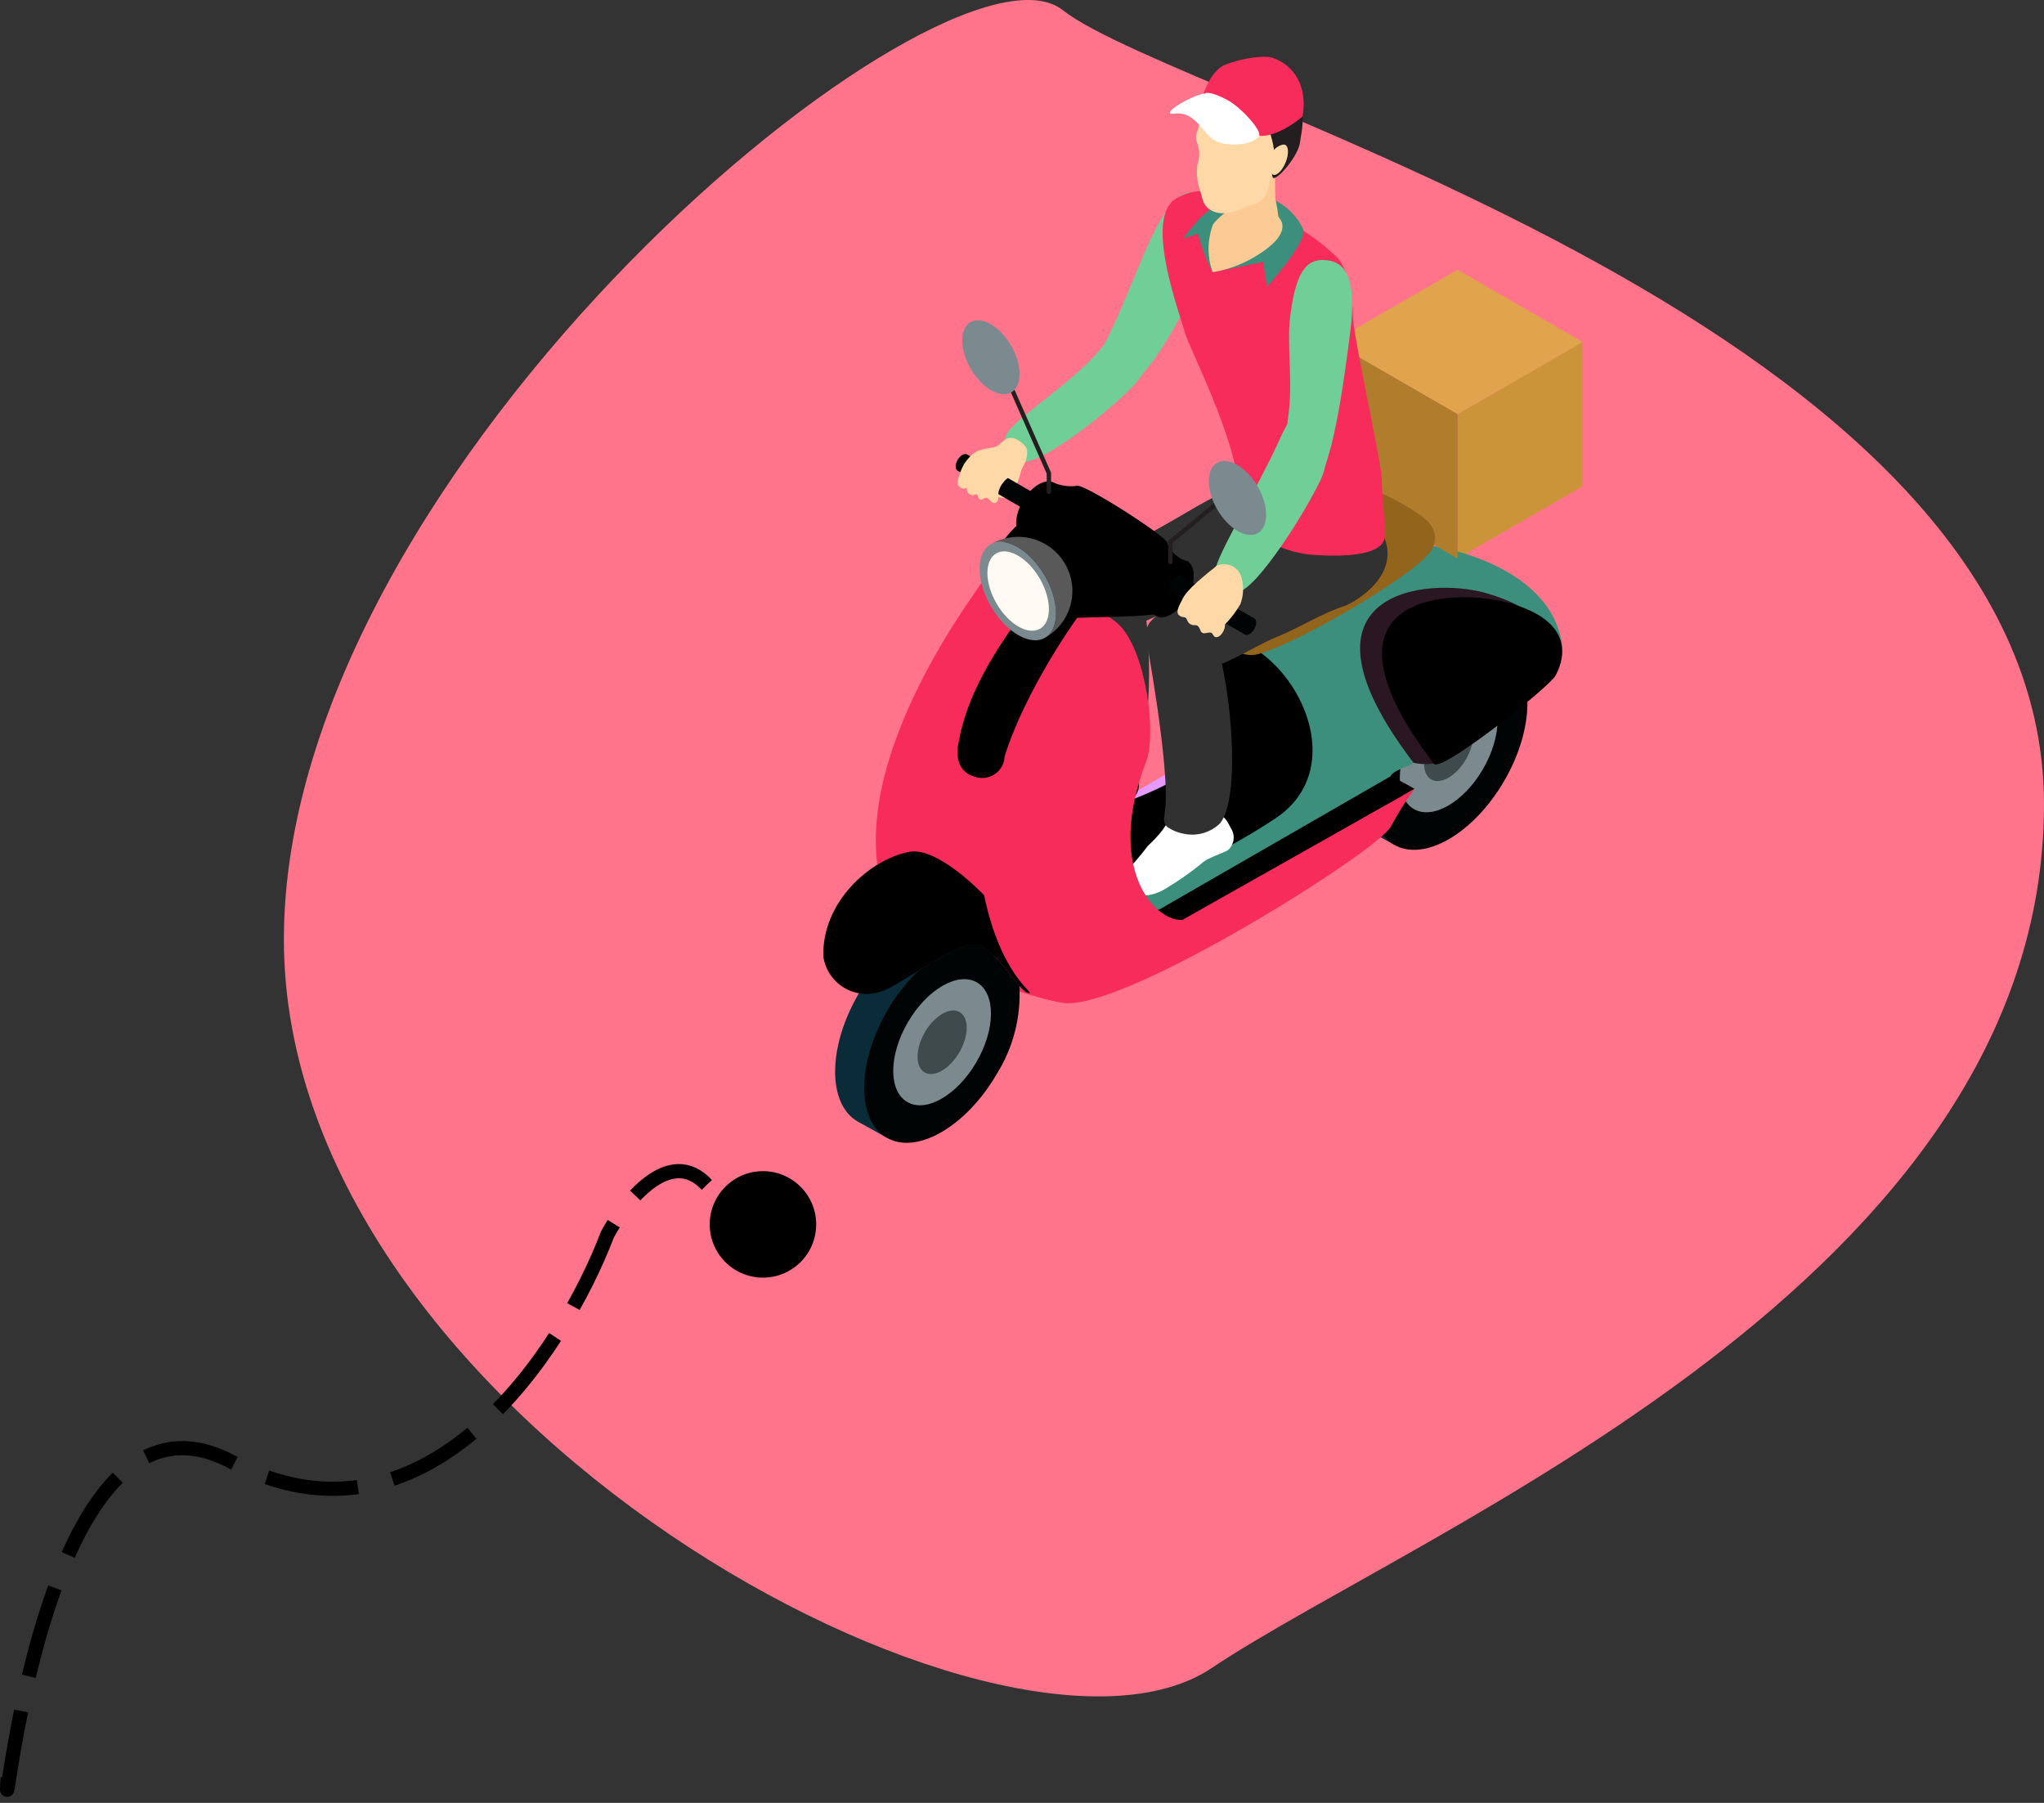 <svg width="288" height="254" viewBox="0 0 288 254" fill="none" xmlns="http://www.w3.org/2000/svg">
<rect x="0" y="0" width="288" height="254" fill="#333333" stroke="none"/>
<path d="M288 113.284C288 180.509 199.933 215.477 170.717 235.006C141.5 254.535 40 199.59 40 132.365C40 65.139 133.5 -11.456 149.75 1.431C166 14.319 288 46.059 288 113.284Z" fill="#FF748B"/>
<path d="M1.082 250.426C0.249 264.093 5.383 191.526 32.583 205.926C59.783 220.326 79.25 190.593 85.583 173.926C88.083 169.259 94.383 161.326 99.583 166.926" stroke="black" stroke-width="2" stroke-dasharray="13 5"/>
<g clip-path="url(#clip0_756_3)">
<path d="M144.272 64.732C144.242 64.792 143.285 69.888 141.821 70.154C140.357 70.42 138.447 68.51 138.447 68.249C140.319 66.966 142.264 65.791 144.272 64.732Z" fill="#FED8A7"/>
<path d="M174.025 79.899C174.146 82.825 170.185 83.827 169.479 86.474C169.236 87.156 169.168 87.889 169.281 88.605C169.603 89.478 170.234 89.688 170.806 89.3C170.806 89.3 170.515 90.159 171.177 90.299C171.367 90.324 171.561 90.284 171.726 90.186C171.891 90.088 172.019 89.937 172.087 89.757C172.049 90.035 172.099 90.317 172.231 90.564C172.311 90.674 172.416 90.762 172.537 90.823C172.659 90.884 172.792 90.915 172.928 90.914C173.064 90.913 173.197 90.88 173.318 90.818C173.438 90.755 173.542 90.665 173.621 90.555C173.844 91.63 174.934 91.36 175.282 90.633C175.669 89.817 175.213 88.745 175.743 87.996C176.375 87.115 176.985 87.404 177.123 86.191C177.233 85.214 177.082 84.184 177.141 83.207C177.229 83.17 177.319 83.145 177.399 83.104C177.322 83.299 177.308 83.585 177.221 83.772L174.025 79.899Z" fill="#FED8A7"/>
<path d="M205.379 58.353V78.688L222.999 68.519V48.185L205.379 58.353Z" fill="#CC9439"/>
<path d="M136.25 64.028C135.888 63.818 135.297 64.157 134.931 64.787C134.564 65.418 134.562 66.098 134.922 66.307C135.282 66.516 135.871 66.178 136.237 65.546C136.604 64.915 136.609 64.237 136.25 64.028Z" fill="#000405"/>
<path d="M136.244 64.019L134.924 66.303L145.278 72.281L146.598 69.997L136.244 64.019Z" fill="#000405"/>
<path d="M207.965 89.838L212.193 92.209L196.407 118.996L192.314 116.71L207.965 89.838Z" fill="#0A2B38"/>
<path d="M207.965 89.838C203.708 87.363 196.762 91.375 192.438 98.792C188.115 106.209 188.066 114.238 192.316 116.711C196.566 119.185 203.516 115.175 207.842 107.752C212.169 100.329 212.215 92.307 207.965 89.838Z" fill="#0A2B38"/>
<path d="M212.056 92.12C207.8 89.646 200.855 93.657 196.531 101.078C192.207 108.498 192.157 116.519 196.402 118.997C200.647 121.475 207.605 117.462 211.93 110.041C216.255 102.621 216.308 94.593 212.056 92.12Z" fill="#000405"/>
<path d="M209.027 97.129C206.358 95.582 201.997 98.093 199.287 102.746C196.577 107.398 196.544 112.43 199.208 113.981C201.872 115.532 206.234 113.017 208.947 108.364C211.659 103.711 211.689 98.68 209.027 97.129Z" fill="#7B8A8E"/>
<path d="M206.59 101.312C205.244 100.53 203.049 101.796 201.688 104.148C200.327 106.501 200.305 109.028 201.649 109.808C202.994 110.588 205.188 109.322 206.551 106.978C207.914 104.634 207.933 102.092 206.59 101.312Z" fill="#3F4A4C"/>
<path d="M152.648 115.122C153.927 114.06 177.765 108.071 176.485 100.825C175.205 93.578 167.327 86.515 169.455 85.668C171.583 84.821 193.091 75.955 198.886 76.502C207.825 77.348 219.118 81.788 220.117 91.106C220.267 92.506 202.166 104.94 199.167 107.465C198.532 108.002 196.255 108.515 195.926 109.373C194.846 112.194 196.667 116.479 193.623 118.443C183.101 125.237 170.256 131.826 165.83 132.299C157.901 133.143 154.972 122.535 152.617 114.226L152.648 115.122Z" fill="#3C8F7C"/>
<path d="M199.316 111.138C199.316 111.138 196.958 109.774 195.926 109.373L163.378 128.117C160.486 128.676 160.436 132.99 161.98 132.348C163.524 131.706 199.316 111.138 199.316 111.138Z" fill="black"/>
<path d="M181.526 102.872C181.526 102.872 179.168 101.508 178.136 101.107L145.589 119.851C142.695 120.41 142.647 124.722 144.191 124.08C145.735 123.438 181.526 102.872 181.526 102.872Z" fill="#E699FF"/>
<path d="M176.316 91.106C173.513 89.762 170.637 88.573 167.703 87.545C169.192 87.716 172.605 93.547 173.17 100.437C173.847 108.622 157.109 113.54 152.648 115.123C149.165 119.31 150.393 116.244 150.474 116.445V117.814C150.843 119.118 153.37 116.884 153.784 118.249C154.795 120.877 155.966 123.44 157.293 125.924C157.927 126.322 170.016 121.774 179.699 115.306C189.383 108.838 184.092 95.565 176.316 91.106Z" fill="black"/>
<path d="M199.166 107.465C200.788 107.83 202.483 107.667 204.006 107.001C209.75 103.95 218.036 94.699 218.782 93.393C219.734 91.728 219.239 86.392 209.426 83.568C201.184 81.193 180.61 83.142 199.166 107.465Z" fill="#2B1722"/>
<path d="M202.029 107.603C203.029 108.913 218.195 96.881 219.136 95.235C220.076 93.589 222.534 87.805 212.838 85.012C204.69 82.664 183.687 83.563 202.029 107.603Z" fill="black"/>
<path d="M205.379 38.013L222.999 48.184L205.379 58.352L187.757 48.184L205.379 38.013Z" fill="#E0A44C"/>
<path d="M205.379 58.353V78.688L187.757 68.519V48.185L205.379 58.353Z" fill="#B07D2C"/>
<path d="M166.355 82.361C166.165 83.572 166.159 84.805 166.337 86.017C166.724 88.467 172.887 90.822 174.453 91.839C175.254 92.249 176.169 92.378 177.052 92.208C182.147 91.027 197.965 81.809 201.124 78.222C201.736 77.666 202.112 76.899 202.176 76.076C202.241 75.252 201.989 74.436 201.471 73.792C200.629 72.512 193.697 68.291 190.249 68.291C188.02 68.288 167.969 78.552 166.355 82.361Z" fill="#93651C"/>
<path d="M169.75 37.832C166.643 44.262 161.169 55.138 157.496 54.67C156.556 54.548 154.539 50.528 155.607 48.497C158.1 43.744 160.399 37.281 162.337 33.26C165.445 26.831 167.574 26.461 169.845 27.556C172.115 28.65 172.855 31.402 169.75 37.832Z" fill="#6FCF97"/>
<path d="M159.364 54.681C154.786 59.294 145.149 66.445 143.586 64.834C143.002 64.23 140.817 62.535 142.029 60.854C143.937 58.214 151.816 53.524 155.604 48.497C155.873 48.149 156.214 47.864 156.603 47.661C156.993 47.457 157.422 47.341 157.861 47.319C158.3 47.297 158.739 47.371 159.146 47.535C159.554 47.699 159.922 47.949 160.223 48.269C161.785 49.882 162.602 51.421 159.364 54.681Z" fill="#6FCF97"/>
<path d="M158.616 107.5C159.39 107.659 159.811 108.684 160.137 109.291C160.42 109.762 160.54 110.313 160.478 110.859C160.417 111.405 160.176 111.916 159.795 112.312C158.824 113.433 156.842 113.428 156.08 114.192C154.218 115.589 152.239 116.823 150.166 117.882C149.049 118.484 146.586 118.551 145.82 117.577C145.585 117.092 145.474 116.557 145.497 116.02C145.519 115.482 145.675 114.958 145.949 114.495C147.019 113.496 148.017 112.423 148.935 111.283C149.516 110.761 150.042 110.182 150.504 109.553C150.826 109.127 152.02 107.057 152.739 107.576L158.616 107.5Z" fill="#1E160D"/>
<path d="M178.91 79.267C175.524 80.346 172.574 82.312 169.284 83.644C165.38 85.226 161.472 88.317 157.131 88.507C156.141 88.533 155.162 88.284 154.304 87.789C153.445 87.294 152.741 86.572 152.267 85.701C151.718 84.46 150.673 81.721 151.583 81.447C152.534 81.157 153.691 79.642 154.478 79.256C155.942 78.545 164.432 73.835 167.119 72.23C169.312 70.921 170.731 70.199 173.222 68.861C173.222 68.861 177.545 65.787 179.756 71.579C181.967 77.37 179.399 79.114 178.91 79.267Z" fill="#313131"/>
<path d="M189.588 85.326C186.202 86.407 183.253 88.37 179.961 89.71C176.059 91.29 172.152 94.382 167.81 94.572C166.82 94.597 165.842 94.348 164.984 93.853C164.126 93.357 163.422 92.635 162.949 91.764C162.398 90.524 161.353 87.785 162.264 87.51C163.212 87.223 164.37 85.705 165.157 85.319C166.622 84.608 175.111 79.895 177.798 78.291C179.991 76.981 181.41 76.262 183.9 74.923C183.9 74.923 192.876 70.039 195.089 75.825C197.303 81.611 190.078 85.168 189.588 85.326Z" fill="#313131"/>
<path d="M161.246 85.209C161.057 83.031 161.021 80.842 161.138 78.659C161.107 76.811 151.334 78.808 151.158 83.279C151.158 83.279 152.964 100.702 151.685 106.211L151.519 107.13C151.439 107.377 151.43 107.641 151.494 107.892C151.558 108.143 151.692 108.37 151.88 108.548C152.529 109.066 153.279 109.442 154.082 109.653C154.968 109.917 155.906 109.959 156.812 109.776C157.719 109.593 158.566 109.19 159.28 108.603C162.222 105.453 162.393 92.773 161.246 85.209Z" fill="#313131"/>
<path d="M171.912 114.898C172.686 115.051 173.107 116.081 173.433 116.686C173.74 117.15 173.873 117.706 173.811 118.259C173.748 118.811 173.494 119.324 173.091 119.708C172.69 120.094 170.143 120.825 169.376 121.588C167.829 122.86 166.191 124.017 164.475 125.05C163.702 125.565 162.835 125.923 161.925 126.103C161.305 126.196 160.673 126.144 160.077 125.951C159.481 125.757 158.939 125.428 158.492 124.989C157.939 124.283 157.903 123.482 158.363 123.084C159.572 121.857 160.696 120.551 161.73 119.174C162.479 118.492 163.169 117.748 163.794 116.95C164.116 116.522 165.308 114.453 166.029 114.974L171.912 114.898Z" fill="white"/>
<path d="M171.946 92.517C171.579 90.362 171.364 88.184 171.301 85.999C171.119 84.16 161.24 85.097 161.418 89.568C161.418 89.568 164.965 108.636 164.143 114.234L164.048 115.159C163.988 115.413 164.001 115.678 164.086 115.924C164.171 116.17 164.323 116.387 164.527 116.55C165.216 117.009 165.993 117.321 166.808 117.468C167.714 117.658 168.652 117.624 169.541 117.367C170.43 117.11 171.242 116.64 171.906 115.996C174.583 112.614 173.709 99.961 171.946 92.517Z" fill="#313131"/>
<path d="M179.204 30.131C182.626 31.621 185.755 33.709 188.444 36.296C190.4 38.514 190.636 43.758 190.617 44.449C190.537 46.688 194.676 65.272 194.676 67.322C194.676 69.223 195.262 74.901 195.089 75.82C194.513 78.869 186.55 78.262 185.02 78.171C180.093 77.879 173.903 74.154 174.413 71.747C175.883 64.834 167.539 49.18 166.905 46.723C166.27 44.266 161.468 31.64 165.26 28.288C166.444 27.405 167.882 26.929 169.36 26.93C173.557 27.133 178.5 29.984 179.204 30.131Z" fill="#F72C5B"/>
<path d="M176.094 28.013C175.992 28.142 171.551 27.909 168.86 30.968C166.17 34.027 166.907 33.554 166.907 33.554L168.802 32.937C169.273 34.816 169.962 36.633 170.856 38.351L177.963 36.911L178.537 40.392C178.537 40.392 184.387 33.927 183.61 32.26C181.741 28.248 177.095 26.758 176.094 28.013Z" fill="#3C8F7C"/>
<path d="M173.822 28.989C173.822 28.989 170.994 31.11 170.845 31.8C170.716 32.391 170.856 38.349 170.856 38.349C170.874 38.032 174.906 37.679 178.616 34.936C179.021 34.637 183.094 31.611 178.616 29.536L173.822 28.989Z" fill="#FCCB95"/>
<path d="M178.537 34.997C176.89 35.135 175.231 34.96 173.649 34.481C173.025 34.246 172.455 33.887 171.973 33.426C171.492 32.965 171.108 32.412 170.846 31.8V31.81C170.1 33.927 170.105 36.235 170.861 38.349C170.861 38.349 170.855 38.359 170.861 38.349C173.66 37.889 176.299 36.737 178.537 34.997Z" fill="#FCCB95"/>
<path d="M179.793 22.848C179.636 24.628 179.617 26.417 179.735 28.2C179.944 29.117 180.088 30.048 180.166 30.985C180.166 32.79 178.209 33.557 177.216 34.067C176.313 34.538 172.58 33.294 172.796 32.015C172.81 30.828 172.915 29.643 173.11 28.472C173.505 27.349 174.564 26.739 174.564 25.564L179.793 22.848Z" fill="#FCCB95"/>
<path d="M169.387 15.418C169.278 16.5 169.038 17.565 168.674 18.589C168.567 18.847 168.515 19.124 168.52 19.403C168.525 19.682 168.587 19.957 168.702 20.211C169.053 21.155 169.063 22.192 168.729 23.143C168.533 24.382 168.662 25.651 169.104 26.826C169.362 27.762 169.491 28.868 170.338 29.444C172.432 30.882 174.814 29.386 176.959 28.671C179.079 27.96 178.777 24.899 179.458 23.154C180.685 20.007 179.863 15.569 176.391 14.149C174.573 13.416 172.567 13.283 170.668 13.769C170.109 13.975 168.997 15.187 169.507 15.796L169.387 15.418Z" fill="#FED8A7"/>
<path d="M181.111 10.701C179.07 8.843 174.941 9.419 171.565 10.959C171.017 11.297 170.547 11.748 170.186 12.281C169.824 12.815 169.58 13.418 169.469 14.053C169.091 14.697 170.906 16.069 171.375 16.317C172.331 16.774 173.374 17.02 174.434 17.038C175.095 17.079 175.758 17.071 176.418 17.015C176.897 16.922 177.382 16.866 177.869 16.848C178.878 16.956 178.884 18.295 179.06 19.093C179.254 19.726 179.397 20.372 179.487 21.027C179.51 21.355 178.923 24.988 179.435 25.083C180.143 25.212 182.982 21.883 183.176 20.018C183.309 18.784 184.719 13.984 181.111 10.701Z" fill="url(#paint0_linear_756_3)"/>
<path d="M181.147 22.88C180.673 24.04 179.881 24.814 179.368 24.612C178.998 24.329 178.738 23.927 178.632 23.474C178.526 23.02 178.581 22.544 178.787 22.127C179.257 20.967 180.564 20.193 181.073 20.403C181.583 20.613 181.616 21.718 181.147 22.88Z" fill="#FED8A7"/>
<path d="M190.288 46.449C189.412 53.539 187.439 68.124 184.936 67.814C183.997 67.699 181.085 61.447 181.445 59.177C182.281 53.876 181.251 48.919 181.798 44.49C182.677 37.4 184.575 36.368 187.076 36.68C189.578 36.992 191.164 39.362 190.288 46.449Z" fill="#6FCF97"/>
<path d="M169.58 13.194C169.58 13.194 170.612 9.947 172.577 9.144C174.911 8.188 178.422 7.669 179.551 8.233C180.366 8.537 181.108 9.008 181.73 9.615C182.352 10.223 182.84 10.954 183.163 11.761C183.683 13.164 183.819 14.681 183.559 16.155C183.566 16.218 183.557 16.282 183.535 16.341C183.513 16.4 183.477 16.453 183.43 16.496C182.537 17.269 179.302 19.635 176.913 19.065C175.774 18.796 174.62 18.593 173.458 18.459L169.58 13.194Z" fill="#F72C5B"/>
<path d="M169.744 13.194C169.744 13.194 170.186 12.606 173.007 14.13C174.813 15.102 178.047 18.56 177.348 19.287C176.187 20.512 173.116 20.637 171.475 19.955C169.488 19.127 168.614 15.611 165.478 16.01C163.217 16.299 167.462 13.63 169.58 13.191L169.744 13.194Z" fill="white"/>
<path d="M146.599 69.993C146.239 69.781 145.65 70.122 145.282 70.752C144.914 71.383 144.912 72.062 145.272 72.272C145.631 72.482 146.221 72.143 146.589 71.511C146.956 70.88 146.964 70.202 146.599 69.993Z" fill="#000405"/>
<path d="M148.539 68.031C147.327 67.324 145.345 68.469 144.113 70.582C142.881 72.695 142.866 74.983 144.079 75.689C145.291 76.394 147.271 75.25 148.504 73.136C149.737 71.022 149.75 68.735 148.539 68.031Z" fill="black"/>
<path d="M138.117 82.372C139.306 80.242 154.241 84.374 157.861 88.21C161.482 92.047 162.995 103.401 161.487 107.309C155.728 122.233 162.629 129.844 166.604 129.598L199.316 111.138C198.075 112.823 196.958 114.596 195.977 116.443C194.279 119.816 158.504 142.387 149.872 141.301C146.085 140.826 126.266 135.249 123.893 123.502C120.325 105.815 137.398 83.65 138.117 82.372Z" fill="#F72C5B"/>
<path d="M136.476 131.11L140.702 133.482L124.916 160.268L120.822 157.982L136.476 131.11Z" fill="#0A2B38"/>
<path d="M136.476 131.112C132.219 128.636 125.272 132.647 120.948 140.068C116.624 147.488 116.574 155.509 120.819 157.987C125.064 160.465 132.021 156.452 136.348 149.029C140.676 141.606 140.726 133.583 136.476 131.112Z" fill="#0A2B38"/>
<path d="M136.945 133.065C135.123 133.252 132.085 135.112 129.352 136.819C127.665 138.455 126.214 140.318 125.041 142.353C120.722 149.776 120.668 157.796 124.912 160.273C129.156 162.749 136.113 158.736 140.44 151.316C142.76 147.611 143.876 143.279 143.634 138.915C141.919 136.948 139.447 132.813 136.945 133.065Z" fill="#000405"/>
<path d="M137.651 138.406C134.984 136.859 130.624 139.37 127.914 144.023C125.204 148.675 125.17 153.707 127.835 155.261C130.5 156.814 134.861 154.296 137.572 149.644C140.284 144.991 140.316 139.959 137.651 138.406Z" fill="#7B8A8E"/>
<path d="M135.216 142.588C133.873 141.807 131.675 143.074 130.314 145.424C128.953 147.774 128.932 150.304 130.277 151.085C131.621 151.866 133.816 150.601 135.178 148.249C136.54 145.896 136.557 143.368 135.216 142.588Z" fill="#3F4A4C"/>
<path d="M116.006 134.721C116.13 135.627 116.455 136.493 116.956 137.257C117.457 138.021 118.123 138.664 118.904 139.138C119.685 139.613 120.563 139.907 121.472 140C122.382 140.092 123.3 139.981 124.161 139.674C126.433 139.085 133.667 133.397 136.948 133.065C140.23 132.732 143.463 139.954 145.009 139.917C145.783 139.894 141.023 137.453 138.66 126.123C138.66 126.123 132.17 119.229 128.083 120.017C122.558 121.082 115.814 127.096 116.006 134.721Z" fill="black"/>
<path d="M146.506 83.489C146.506 83.489 136.838 94.142 135.114 104.413C135.114 104.413 133.953 108.39 137.215 109.373C137.684 109.564 138.192 109.639 138.696 109.592C139.2 109.545 139.685 109.377 140.11 109.103C140.536 108.829 140.889 108.456 141.139 108.017C141.39 107.577 141.531 107.084 141.55 106.579C144.423 97.311 151.763 86.808 152.957 85.498L146.506 83.489Z" fill="black"/>
<path d="M140.467 79.997C140.467 80.137 140.243 88.365 146.029 87.474C151.816 86.583 163.848 87.345 164.293 85.887C164.738 84.429 164.493 76.579 164.493 76.579C164.939 75.912 152.606 68.006 151.723 68.451C150.839 68.896 139.847 74.381 140.471 79.269L140.467 79.997Z" fill="black"/>
<path d="M143.461 75.634C142.151 75.633 140.862 75.97 139.72 76.613C141.814 75.57 145.113 77.524 147.181 81.077C149.265 84.657 149.322 88.52 147.335 89.793C148.48 89.132 149.43 88.181 150.091 87.036C150.752 85.892 151.1 84.593 151.1 83.271C151.1 82.269 150.902 81.276 150.519 80.349C150.135 79.423 149.572 78.581 148.863 77.872C148.154 77.162 147.311 76.6 146.385 76.216C145.458 75.832 144.464 75.635 143.461 75.634Z" fill="#595959"/>
<path d="M139.575 76.689C141.657 75.477 145.063 77.442 147.186 81.072C149.309 84.702 149.33 88.636 147.248 89.847C145.166 91.059 141.76 89.096 139.637 85.464C137.514 81.833 137.492 77.899 139.575 76.689Z" fill="#7B8A8E"/>
<path d="M140.37 77.968C142.047 76.99 144.793 78.574 146.498 81.503C148.203 84.432 148.225 87.598 146.549 88.574C144.872 89.55 142.124 87.968 140.419 85.038C138.714 82.107 138.693 78.945 140.37 77.968Z" fill="#FFFAF4"/>
<path d="M167.302 79.093C166.09 78.391 164.108 79.531 162.877 81.646C161.645 83.76 161.629 86.047 162.842 86.751C164.054 87.455 166.033 86.314 167.267 84.2C168.502 82.085 168.512 79.801 167.302 79.093Z" fill="black"/>
<path d="M164.493 76.581C164.745 77.182 165.128 77.719 165.614 78.154C166.1 78.589 166.676 78.909 167.302 79.093C169.22 79.45 162.842 86.751 162.842 86.751C162.842 86.751 160.558 85.266 159.013 86.075L164.493 76.581Z" fill="black"/>
<path d="M176.734 87.115C176.374 86.902 175.783 87.243 175.417 87.873C175.05 88.502 175.046 89.182 175.406 89.391C175.766 89.6 176.356 89.262 176.723 88.633C177.091 88.004 177.095 87.323 176.734 87.115Z" fill="#000405"/>
<path d="M166.383 81.148C166.024 80.939 165.433 81.277 165.068 81.907C164.703 82.538 164.695 83.217 165.056 83.426C165.417 83.635 166.006 83.297 166.372 82.668C166.738 82.039 166.743 81.357 166.383 81.148Z" fill="#000405"/>
<path d="M166.383 81.139L165.062 83.422L175.41 89.404L176.732 87.12L166.383 81.139Z" fill="#000405"/>
<path d="M151.716 68.452C150.638 68.595 149.542 68.45 148.539 68.031C146.656 67.044 146.31 73.058 146.31 73.058L151.716 68.452Z" fill="black"/>
<path d="M147.792 69.588C147.711 69.588 147.632 69.555 147.574 69.497C147.517 69.439 147.484 69.361 147.484 69.279L147.478 66.725L140.306 50.454C140.273 50.379 140.272 50.294 140.302 50.218C140.332 50.142 140.391 50.081 140.466 50.048C140.541 50.015 140.626 50.014 140.702 50.044C140.778 50.074 140.839 50.133 140.872 50.208L148.096 66.595L148.103 69.277C148.104 69.359 148.072 69.437 148.015 69.495C147.958 69.553 147.88 69.587 147.799 69.588H147.792Z" fill="#231F20"/>
<path d="M164.907 79.481C164.825 79.481 164.746 79.449 164.688 79.391C164.63 79.333 164.598 79.255 164.597 79.173V76.186L171.805 70.256C171.836 70.23 171.872 70.21 171.91 70.198C171.949 70.186 171.99 70.182 172.03 70.186C172.07 70.19 172.109 70.202 172.145 70.221C172.18 70.24 172.212 70.266 172.237 70.297C172.263 70.328 172.283 70.364 172.295 70.403C172.307 70.442 172.311 70.482 172.307 70.523C172.304 70.563 172.292 70.602 172.273 70.638C172.254 70.674 172.228 70.706 172.197 70.731L165.215 76.483V79.178C165.213 79.259 165.18 79.336 165.123 79.392C165.065 79.449 164.988 79.481 164.907 79.481Z" fill="#231F20"/>
<path d="M136.744 45.388C138.309 44.479 140.872 45.955 142.456 48.684C144.04 51.413 144.066 54.364 142.502 55.273C140.939 56.182 138.382 54.71 136.789 51.98C135.196 49.251 135.181 46.298 136.744 45.388Z" fill="#7B8A8E"/>
<path d="M143.086 61.832C141.742 61.221 140.919 62.746 140.345 62.915C139.056 63.302 138.124 63.123 136.979 64.026C136.548 64.429 136.166 64.881 135.84 65.372C135.544 65.906 135.31 66.471 135.143 67.057C135.009 67.407 134.934 67.776 134.921 68.151C134.977 68.341 135.09 68.51 135.245 68.636C135.4 68.761 135.589 68.836 135.787 68.851C135.897 68.857 136.139 68.709 136.202 68.73C136.26 69.049 136.169 69.62 137.105 69.785C137.951 69.329 137.634 70.026 138.038 70.32C138.393 70.578 138.719 70.026 139.048 70.138C139.482 70.284 139.764 71.076 140.287 70.823C140.879 70.537 140.576 69.87 140.717 69.203C140.865 68.673 141.137 68.187 141.511 67.784C141.884 67.38 142.348 67.071 142.865 66.882C143.639 66.548 143.744 66.574 144.13 65.745C144.592 65.029 144.794 64.177 144.703 63.33C144.41 62.424 143.086 61.832 143.086 61.832Z" fill="#FED8A7"/>
<path d="M185.975 67.818C183.119 73.654 176.015 84.367 174.016 83.341C173.269 82.954 170.689 81.923 171.3 79.944C172.253 76.829 177.331 68.437 180.116 62.306C180.722 60.963 182.941 55.915 184.936 56.943C186.932 57.97 187.992 63.691 185.975 67.818Z" fill="#6FCF97"/>
<path d="M171.482 65.215C173.046 64.304 175.609 65.78 177.195 68.509C178.78 71.238 178.804 74.189 177.24 75.099C175.675 76.01 173.112 74.535 171.527 71.804C169.941 69.074 169.925 66.118 171.482 65.215Z" fill="#7B8A8E"/>
<path d="M171.488 79.669C170.103 80.803 167.137 83.034 166.524 84.582C165.879 85.775 165.741 86.34 166.117 86.667C166.585 87.077 166.842 86.829 167.101 87.077C167.279 87.252 167.289 87.647 167.66 87.898C168.166 88.241 168.458 87.941 168.749 88.183C169.342 88.678 168.922 89.434 170.128 89.153C170.128 89.153 170.644 89.064 170.674 89.164C170.834 89.164 170.989 89.693 171.229 89.749C172.041 89.933 172.707 88.526 172.584 87.991C173.435 87.125 174.172 86.153 174.777 85.101C175.207 83.928 175.269 82.653 174.955 81.445C174.868 81.085 174.705 80.749 174.476 80.459C174.247 80.169 173.958 79.931 173.629 79.763C173.3 79.594 172.938 79.499 172.569 79.483C172.199 79.466 171.831 79.53 171.488 79.669Z" fill="#FED8A7"/>
</g>
<circle cx="107.5" cy="172.5" r="7.5" fill="black"/>
<defs>
<linearGradient id="paint0_linear_756_3" x1="-2771.58" y1="-1204.23" x2="-2756.54" y2="-1204.23" gradientUnits="userSpaceOnUse">
<stop stop-color="#231F20"/>
<stop offset="0.09" stop-color="#231F20"/>
<stop offset="1" stop-color="#231F20"/>
</linearGradient>
<clipPath id="clip0_756_3">
<rect width="107" height="153" fill="white" transform="translate(116 8)"/>
</clipPath>
</defs>
</svg>
